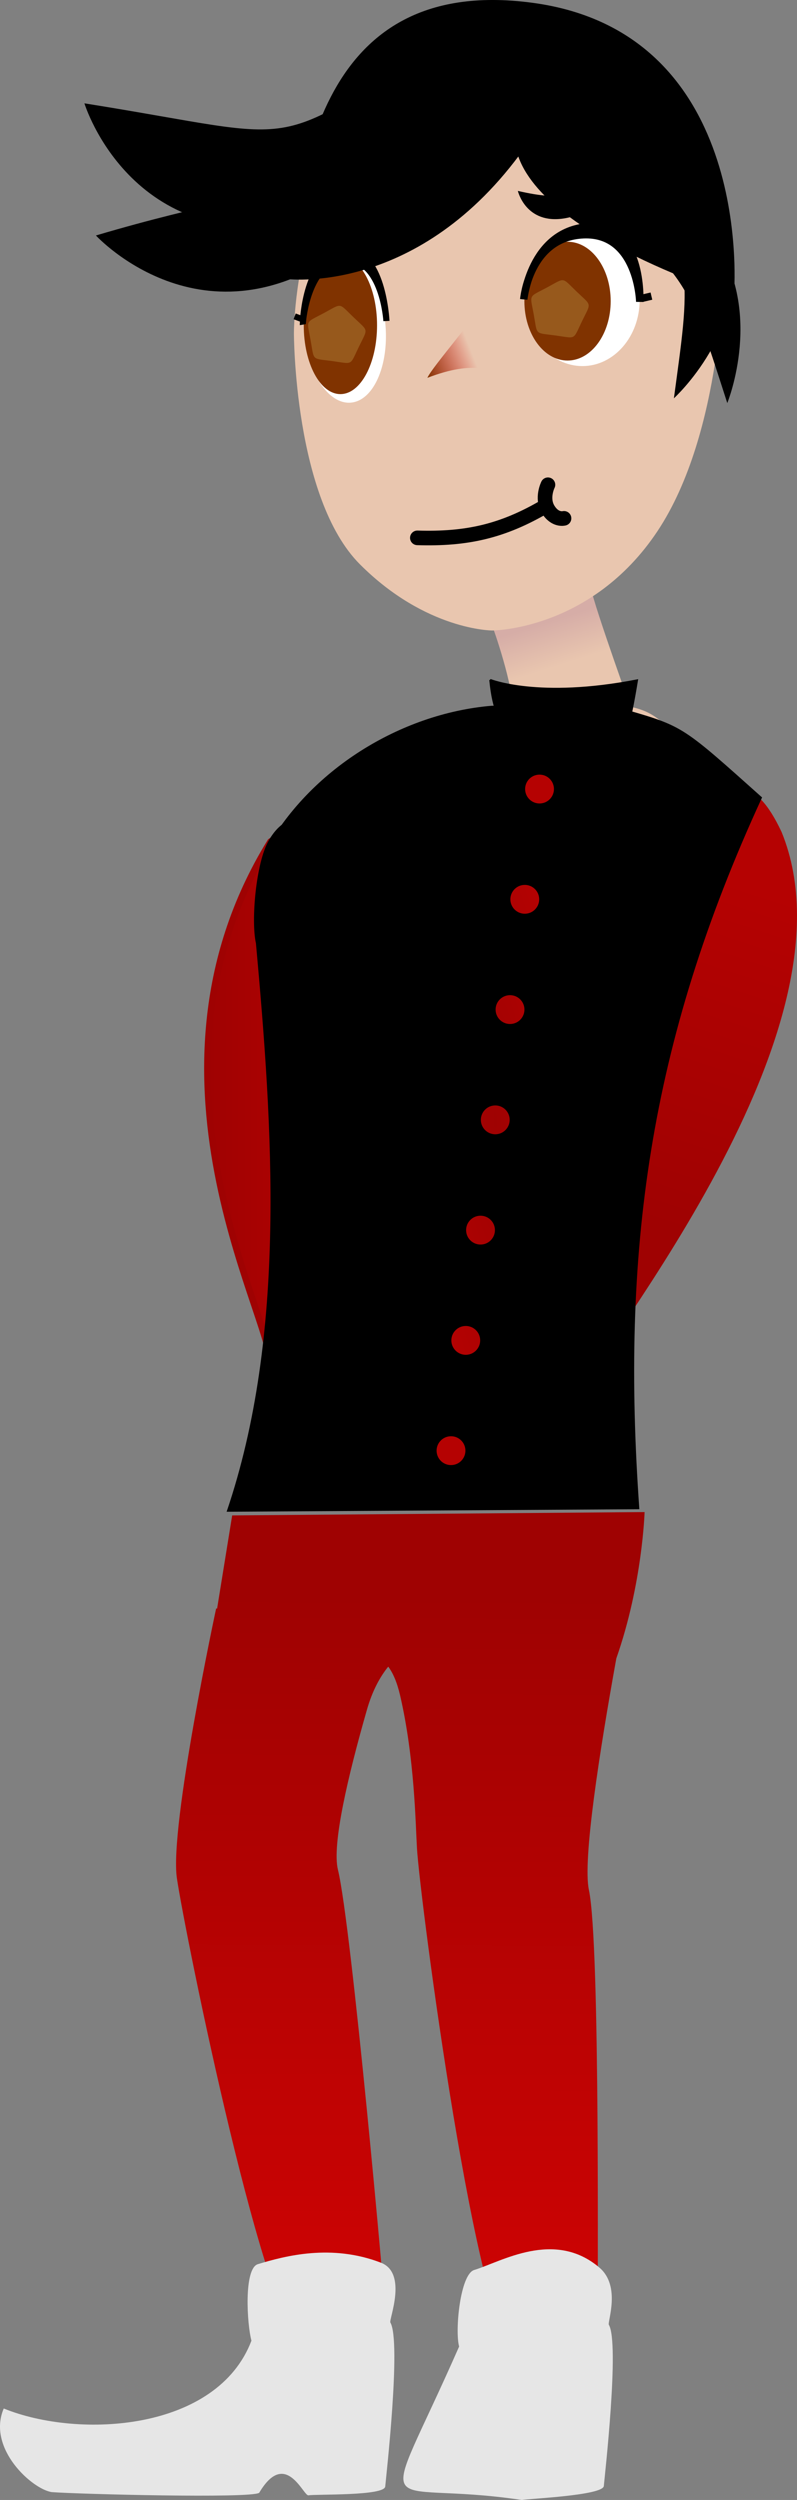 <?xml version="1.0" encoding="UTF-8" standalone="no"?>
<!-- Created with Inkscape (http://www.inkscape.org/) -->

<svg
   xmlns:dc="http://purl.org/dc/elements/1.1/"
   xmlns:cc="http://creativecommons.org/ns#"
   xmlns:rdf="http://www.w3.org/1999/02/22-rdf-syntax-ns#"
   xmlns:svg="http://www.w3.org/2000/svg"
   xmlns="http://www.w3.org/2000/svg"
   xmlns:xlink="http://www.w3.org/1999/xlink"
   xmlns:sodipodi="http://sodipodi.sourceforge.net/DTD/sodipodi-0.dtd"
   xmlns:inkscape="http://www.inkscape.org/namespaces/inkscape"
   width="412.407"
   height="1293.133"
   viewBox="0 0 109.116 342.141"
   version="1.1"
   id="svg8"
   inkscape:version="0.92+devel unknown"
   sodipodi:docname="pianzi template.svg"
   inkscape:export-filename="/home/mbrickn/Projects/Operation-Ohio/game/images/characters/pianzi/pianzi.png"
   inkscape:export-xdpi="90"
   inkscape:export-ydpi="90">
  <rect x="0" y="0" width="109.116" height="342.141" fill="#808080" stroke="none"/>
  <title
     id="title49">Pianzi</title>
  <defs
     id="defs2">
    <linearGradient
       inkscape:collect="always"
       id="linearGradient4381">
      <stop
         style="stop-color:#d6ada7;stop-opacity:1;"
         offset="0"
         id="stop4377" />
      <stop
         style="stop-color:#e9c6af;stop-opacity:1"
         offset="1"
         id="stop4379" />
    </linearGradient>
    <linearGradient
       inkscape:collect="always"
       id="linearGradient4373">
      <stop
         style="stop-color:#9f0202;stop-opacity:1;"
         offset="0"
         id="stop4369" />
      <stop
         style="stop-color:#cd0303;stop-opacity:1"
         offset="1"
         id="stop4371" />
    </linearGradient>
    <linearGradient
       inkscape:collect="always"
       id="linearGradient4344">
      <stop
         style="stop-color:#9f0202;stop-opacity:1;"
         offset="0"
         id="stop4340" />
      <stop
         style="stop-color:#b50202;stop-opacity:1"
         offset="1"
         id="stop4342" />
    </linearGradient>
    <linearGradient
       inkscape:collect="always"
       id="linearGradient4328">
      <stop
         style="stop-color:#803300;stop-opacity:1"
         offset="0"
         id="stop4324" />
      <stop
         style="stop-color:#d50000;stop-opacity:0;"
         offset="1"
         id="stop4326" />
    </linearGradient>
    <linearGradient
       inkscape:collect="always"
       xlink:href="#linearGradient4328"
       id="linearGradient4330"
       x1="427.025"
       y1="103.398"
       x2="433.482"
       y2="100.866"
       gradientUnits="userSpaceOnUse" />
    <linearGradient
       inkscape:collect="always"
       xlink:href="#linearGradient4344"
       id="linearGradient4346"
       x1="459.669"
       y1="208.509"
       x2="474.546"
       y2="162.737"
       gradientUnits="userSpaceOnUse" />
    <linearGradient
       inkscape:collect="always"
       xlink:href="#linearGradient4344"
       id="linearGradient4354"
       x1="396.461"
       y1="190.874"
       x2="415.121"
       y2="190.874"
       gradientUnits="userSpaceOnUse" />
    <radialGradient
       inkscape:collect="always"
       xlink:href="#linearGradient4344"
       id="radialGradient4362"
       cx="436.317"
       cy="193.7"
       fx="436.317"
       fy="193.7"
       r="10.98"
       gradientTransform="matrix(1,0,0,4.327,0,-644.42)"
       gradientUnits="userSpaceOnUse" />
    <linearGradient
       inkscape:collect="always"
       xlink:href="#linearGradient4373"
       id="linearGradient4375"
       x1="1609.995"
       y1="976.49"
       x2="1608.773"
       y2="1338.024"
       gradientUnits="userSpaceOnUse" />
    <linearGradient
       inkscape:collect="always"
       xlink:href="#linearGradient4381"
       id="linearGradient4383"
       x1="441.677"
       y1="136.893"
       x2="443.552"
       y2="142.808"
       gradientUnits="userSpaceOnUse"
       gradientTransform="matrix(3.78,0,0,3.78,0,-42.52)" />
    <radialGradient
       inkscape:collect="always"
       xlink:href="#linearGradient4344"
       id="radialGradient4325"
       gradientUnits="userSpaceOnUse"
       gradientTransform="matrix(1,0,0,4.327,0,-644.42)"
       cx="436.317"
       cy="193.7"
       fx="436.317"
       fy="193.7"
       r="10.98" />
    <radialGradient
       inkscape:collect="always"
       xlink:href="#linearGradient4344"
       id="radialGradient4327"
       gradientUnits="userSpaceOnUse"
       gradientTransform="matrix(1,0,0,4.327,0,-644.42)"
       cx="436.317"
       cy="193.7"
       fx="436.317"
       fy="193.7"
       r="10.98" />
    <radialGradient
       inkscape:collect="always"
       xlink:href="#linearGradient4344"
       id="radialGradient4329"
       gradientUnits="userSpaceOnUse"
       gradientTransform="matrix(1,0,0,4.327,0,-644.42)"
       cx="436.317"
       cy="193.7"
       fx="436.317"
       fy="193.7"
       r="10.98" />
    <radialGradient
       inkscape:collect="always"
       xlink:href="#linearGradient4344"
       id="radialGradient4331"
       gradientUnits="userSpaceOnUse"
       gradientTransform="matrix(1,0,0,4.327,0,-644.42)"
       cx="436.317"
       cy="193.7"
       fx="436.317"
       fy="193.7"
       r="10.98" />
    <radialGradient
       inkscape:collect="always"
       xlink:href="#linearGradient4344"
       id="radialGradient4333"
       gradientUnits="userSpaceOnUse"
       gradientTransform="matrix(1,0,0,4.327,0,-644.42)"
       cx="436.317"
       cy="193.7"
       fx="436.317"
       fy="193.7"
       r="10.98" />
    <radialGradient
       inkscape:collect="always"
       xlink:href="#linearGradient4344"
       id="radialGradient4335"
       gradientUnits="userSpaceOnUse"
       gradientTransform="matrix(1,0,0,4.327,0,-644.42)"
       cx="436.317"
       cy="193.7"
       fx="436.317"
       fy="193.7"
       r="10.98" />
    <radialGradient
       inkscape:collect="always"
       xlink:href="#linearGradient4344"
       id="radialGradient4337"
       gradientUnits="userSpaceOnUse"
       gradientTransform="matrix(1,0,0,4.327,0,-644.42)"
       cx="436.317"
       cy="193.7"
       fx="436.317"
       fy="193.7"
       r="10.98" />
  </defs>
  <sodipodi:namedview
     id="base"
     pagecolor="#ffffff"
     bordercolor="#666666"
     borderopacity="1.0"
     inkscape:pageopacity="0.0"
     inkscape:pageshadow="2"
     inkscape:zoom="0.49497475"
     inkscape:cx="265.23016"
     inkscape:cy="725.0212"
     inkscape:document-units="mm"
     inkscape:current-layer="layer1"
     showgrid="false"
     inkscape:window-width="1440"
     inkscape:window-height="863"
     inkscape:window-x="0"
     inkscape:window-y="0"
     inkscape:window-maximized="1"
     units="px"
     inkscape:pagecheckerboard="true"
     inkscape:document-rotation="0"
     fit-margin-top="0"
     fit-margin-left="0"
     fit-margin-right="0"
     fit-margin-bottom="0">
    <inkscape:grid
       type="xygrid"
       id="grid4485"
       originx="-368.51"
       originy="96.83" />
  </sodipodi:namedview>
  <g
     inkscape:label="Head"
     inkscape:groupmode="layer"
     id="layer1"
     transform="translate(-368.51,-51.689)">
    <path
       style="fill:url(#linearGradient4383);fill-opacity:1;stroke:none;stroke-width:3.419px;stroke-linecap:butt;stroke-linejoin:miter;stroke-opacity:1"
       d="m 1691.627,453.424 c -12.439,-0.528 -48.094,18.527 -48.094,18.527 0,0 9.456,24.599 12.121,44.281 -0.634,3.999 -3.006,5.682 -3.43,8.789 1.392,-0.32 2.764,-0.481 4.117,-0.531 0.037,2.058 -0.049,3.99 -0.289,5.748 4.767,-1.097 9.051,-2.014 13.121,-2.854 11.067,5.097 20.168,15.014 26.42,14.338 14.798,-1.601 19.264,-12.917 20.604,-18.914 2.202,0.623 2.461,1.387 2.461,1.387 0,0 -20.724,-57.425 -22.883,-68.219 -0.337,-1.687 -1.845,-2.455 -4.148,-2.553 z"
       transform="matrix(0.265,0,0,0.265,0,11.25)"
       id="path4612"
       inkscape:connector-curvature="0" />
    <path
       style="fill:#e9c6af;stroke:none;stroke-width:0.905px;stroke-linecap:butt;stroke-linejoin:miter;stroke-opacity:1"
       d="m 408.749,97.266 c 0,0 0,22.617 9.047,31.664 9.047,9.047 18.094,9.047 18.094,9.047 0,0 13.57,0 22.617,-13.57 9.047,-13.57 9.047,-36.188 9.047,-36.188 0,0 0,-22.617 -36.188,-22.617 -22.617,3e-5 -22.617,31.664 -22.617,31.664 z"
       id="path4487"
       inkscape:connector-curvature="0"
       sodipodi:nodetypes="cccscsc" />
    <ellipse
       ry="9.047"
       rx="7.835"
       cy="92.743"
       cx="448.249"
       id="ellipse4497"
       style="fill:#ffffff;fill-opacity:1;stroke:none;stroke-width:3.674;stroke-linecap:round;stroke-linejoin:round;stroke-miterlimit:4;stroke-dasharray:none;stroke-opacity:1;paint-order:stroke fill markers" />
    <path
       sodipodi:nodetypes="ccc"
       style="fill:url(#linearGradient4330);fill-opacity:1;stroke:none;stroke-width:0.602;stroke-linecap:butt;stroke-linejoin:miter;stroke-miterlimit:4;stroke-dasharray:none;stroke-opacity:1"
       d="m 434.654,92.745 c -0.288,1.618 -7.035,9.189 -7.629,10.654 6.711,-2.59 9,-0.707 9,-0.707"
       id="path4489"
       inkscape:connector-curvature="0" />
    <ellipse
       ry="10.117"
       rx="5.578"
       cy="128.951"
       cx="406.886"
       id="ellipse4499"
       style="fill:#ffffff;fill-opacity:1;stroke:none;stroke-width:4.015;stroke-linecap:round;stroke-linejoin:round;stroke-miterlimit:4;stroke-dasharray:none;stroke-opacity:1;paint-order:stroke fill markers"
       transform="rotate(-4.489)" />
    <ellipse
       ry="8.128"
       rx="5.908"
       cy="92.904"
       cx="446.211"
       id="path4526"
       style="fill:#803300;fill-opacity:1;stroke:none;stroke-width:17.479;stroke-linecap:square;stroke-linejoin:round;stroke-miterlimit:4;stroke-dasharray:none;stroke-dashoffset:0;stroke-opacity:1;paint-order:stroke markers fill" />
    <path
       sodipodi:nodetypes="ccccc"
       style="fill:#000000;fill-opacity:1;stroke:#000000;stroke-width:1.012px;stroke-linecap:butt;stroke-linejoin:miter;stroke-opacity:1"
       d="m 440.214,92.661 c 0,0 0.735,-8.529 8.185,-8.842 7.45,-0.313 7.699,9.171 7.699,9.171 0,0 0.545,-10.906 -7.195,-10.253 -7.741,0.653 -8.689,9.924 -8.689,9.924 z"
       id="path4505"
       inkscape:connector-curvature="0" />
    <ellipse
       ry="9.421"
       rx="5.018"
       cy="96.207"
       cx="415.114"
       id="path4524"
       style="fill:#803300;fill-opacity:1;stroke:none;stroke-width:13.713;stroke-linecap:square;stroke-linejoin:round;stroke-miterlimit:4;stroke-dasharray:none;stroke-dashoffset:0;stroke-opacity:1;paint-order:stroke markers fill" />
    <path
       inkscape:connector-curvature="0"
       id="path4509"
       d="m 409.988,95.69 c 0,0 0.661,-8.346 5.786,-8.477 5.125,-0.13 5.642,8.407 5.642,8.407 0,0 -0.462,-10.077 -5.78,-9.615 -5.317,0.463 -5.649,9.685 -5.649,9.685 z"
       style="fill:#000000;fill-opacity:1;stroke:#000000;stroke-width:0.839px;stroke-linecap:butt;stroke-linejoin:miter;stroke-opacity:1"
       sodipodi:nodetypes="ccccc" />
    <path
       sodipodi:nodetypes="cc"
       inkscape:connector-curvature="0"
       id="path4511"
       d="m 408.852,94.986 0.903,0.336"
       style="fill:none;stroke:#000000;stroke-width:0.839px;stroke-linecap:butt;stroke-linejoin:miter;stroke-opacity:1" />
    <path
       style="fill:#000000;fill-opacity:1;stroke:none;stroke-width:1.012px;stroke-linecap:butt;stroke-linejoin:miter;stroke-opacity:1"
       d="m 410.885,80.571 c 6.588,1.461 6.469,1.408 12.467,-1.87 -2.089,4.89 -9.926,9.502 -12.467,1.87 z"
       id="path4513"
       inkscape:connector-curvature="0"
       sodipodi:nodetypes="cccc" />
    <path
       sodipodi:nodetypes="ccscc"
       inkscape:connector-curvature="0"
       id="path4515"
       d="m 439.408,77.817 c 6.578,1.505 7.93,0.516 13.95,-2.722 0,0 -2.206,5.581 -7.538,6.473 -5.332,0.892 -6.411,-3.751 -6.411,-3.751 z"
       style="fill:#000000;fill-opacity:1;stroke:none;stroke-width:1.012px;stroke-linecap:butt;stroke-linejoin:miter;stroke-opacity:1" />
    <path
       inkscape:connector-curvature="0"
       id="path4531"
       d="m 443.529,118.031 c 0,0 -0.919,1.836 0.028,3.381 0.947,1.546 2.173,1.217 2.173,1.217"
       style="fill:none;stroke:#000000;stroke-width:2;stroke-linecap:round;stroke-linejoin:miter;stroke-miterlimit:4;stroke-dasharray:none;stroke-opacity:1" />
    <path
       sodipodi:nodetypes="cc"
       style="fill:none;stroke:#000000;stroke-width:2;stroke-linecap:round;stroke-linejoin:miter;stroke-miterlimit:4;stroke-dasharray:none;stroke-opacity:1"
       d="m 443.26,120.913 c -5.984,3.534 -10.919,4.588 -17.611,4.386"
       id="path4858"
       inkscape:connector-curvature="0" />
    <path
       sodipodi:nodetypes="cc"
       inkscape:connector-curvature="0"
       id="path4867"
       d="m 457.694,92.213 -1.3,0.305"
       style="fill:none;stroke:#000000;stroke-width:1.012px;stroke-linecap:butt;stroke-linejoin:miter;stroke-opacity:1" />
    <path
       style="fill:#000000;stroke:#000000;stroke-width:0.265px;stroke-linecap:butt;stroke-linejoin:miter;stroke-opacity:1"
       d="m 407.586,89.725 c 0,0 17.543,2.446 31.93,-16.898 3.641,11.243 29.349,19.175 29.349,19.175 0,0 3.043,-35.706 -27.467,-39.799 -30.51,-4.094 -31.52,25.78 -33.812,37.522 z"
       id="path4366"
       inkscape:connector-curvature="0"
       sodipodi:nodetypes="cccsc" />
    <path
       style="fill:#000000;fill-opacity:1;stroke:none;stroke-width:2.351px;stroke-linecap:butt;stroke-linejoin:miter;stroke-opacity:1"
       d="m 449.062,79.842 c 13.456,8.06 14.132,11.894 19.019,27.01 0,0 5.279,-12.911 -2.23,-22.987 -7.509,-10.075 -16.789,-4.023 -16.789,-4.023 z"
       id="path4515-3"
       inkscape:connector-curvature="0"
       sodipodi:nodetypes="ccscc" />
    <path
       sodipodi:nodetypes="ccscc"
       inkscape:connector-curvature="0"
       id="path4383"
       d="m 455.262,73.629 c 8.664,13.075 7.62,16.826 5.511,32.571 0,0 10.331,-9.372 7.902,-21.701 C 466.245,72.171 455.262,73.629 455.262,73.629 Z"
       style="fill:#000000;fill-opacity:1;stroke:none;stroke-width:2.351px;stroke-linecap:butt;stroke-linejoin:miter;stroke-opacity:1" />
    <path
       sodipodi:nodetypes="ccscc"
       inkscape:connector-curvature="0"
       id="path4385"
       d="m 380.067,65.831 c 32.041,5.097 24.104,7.067 51.933,-10.407 0,0 5.321,20.333 -19.969,26.332 C 386.74,87.754 380.067,65.83 380.067,65.83 Z"
       style="fill:#000000;fill-opacity:1;stroke:none;stroke-width:4.864px;stroke-linecap:butt;stroke-linejoin:miter;stroke-opacity:1" />
    <path
       style="fill:#000000;fill-opacity:1;stroke:none;stroke-width:4.864px;stroke-linecap:butt;stroke-linejoin:miter;stroke-opacity:1"
       d="m 381.644,83.916 c 31.106,-9.22 29.011,-2.101 46.582,-29.869 0,0 9.354,14.131 -10.877,30.451 -20.23,16.319 -35.706,-0.582 -35.706,-0.582 z"
       id="path4387"
       inkscape:connector-curvature="0"
       sodipodi:nodetypes="ccscc" />
  </g>
  <g
     inkscape:groupmode="layer"
     id="layer3"
     inkscape:label="Body"
     transform="translate(-368.51,-40.439)">
    <path
       style="fill:url(#linearGradient4346);fill-opacity:1;stroke:none;stroke-width:0.905px;stroke-linecap:butt;stroke-linejoin:miter;stroke-opacity:1"
       d="m 462.98,161.535 c 0,0 -21.115,50.836 -25.125,56.833 -4.01,5.997 8.145,19.601 9.041,14.525 0.896,-5.076 40.111,-50.423 28.623,-78.582 -7.627,-16.239 -12.54,7.224 -12.54,7.224 z"
       id="path4640"
       inkscape:connector-curvature="0"
       sodipodi:nodetypes="ccccc" />
    <path
       sodipodi:nodetypes="cccccc"
       inkscape:connector-curvature="0"
       id="path4642"
       d="m 412.666,168.227 c 0,0 -0.632,34.345 -0.231,41.547 0.401,7.203 -8.818,22.846 -7.007,18.02 1.811,-4.826 -20.122,-39.285 0.118,-72.167 14.827,-10.1 7.121,12.599 7.121,12.599 z"
       style="fill:url(#linearGradient4354);fill-opacity:1;stroke:#9f0202;stroke-width:0.905px;stroke-linecap:butt;stroke-linejoin:miter;stroke-opacity:1" />
    <path
       style="fill:#e9c6af;fill-opacity:1;stroke:none;stroke-width:0.905px;stroke-linecap:butt;stroke-linejoin:miter;stroke-opacity:1"
       d="m 405.546,155.628 c -5.925,10.822 21.902,20.98 33.023,23.513 11.122,2.532 9.951,-15.182 34.275,-29.566 -18.116,-10.882 -9.996,-12.243 -25.406,-13.253 -14.056,-0.921 -33.373,5.261 -41.892,19.306 z"
       id="path4615"
       inkscape:connector-curvature="0"
       sodipodi:nodetypes="cscsc" />
    <path
       style="fill:#000000;fill-opacity:1;stroke:none;stroke-width:0.905px;stroke-linecap:butt;stroke-linejoin:miter;stroke-opacity:1"
       d="m 472.844,149.575 c -15.614,33.839 -19.289,62.476 -16.802,97.413 l -56.505,0.345 c 8.282,-24.341 6.303,-52.604 4.014,-77.796 -0.689,-3.062 -0.01,-11.028 1.756,-14.079 5.965,-10.306 17.192,8.197 37.753,11.663 17.76,2.994 23.854,-21.858 29.784,-17.546 z"
       id="path4617"
       inkscape:connector-curvature="0"
       sodipodi:nodetypes="ccccssc" />
    <path
       sodipodi:nodetypes="cscccc"
       inkscape:connector-curvature="0"
       id="path4623"
       d="m 405.546,155.628 c -5.925,10.822 21.902,20.98 33.023,23.513 11.122,2.532 11.463,-9.701 34.275,-29.566 -10.702,-9.557 -10.718,-9.724 -18.438,-11.949 0,0 -11.382,-0.094 -16.874,-0.699 -12.376,0.424 -25.269,7.628 -31.986,18.701 z"
       style="fill:#000000;fill-opacity:1;stroke:none;stroke-width:0.905px;stroke-linecap:butt;stroke-linejoin:miter;stroke-opacity:1" />
    <path
       style="fill:url(#linearGradient4375);fill-opacity:1;stroke:none;stroke-width:1px;stroke-linecap:butt;stroke-linejoin:miter;stroke-opacity:1"
       d="m 1723.621,933.498 -213.068,1.727 c 0,0 -3.543,21.951 -7.787,48.109 l -0.494,-0.059 c 0,0 -24.21,112.791 -20.281,139.311 4.349,29.355 46.3,236.625 66.354,242.19 20.054,5.564 42.869,5.474 42.031,-9.75 -0.838,-15.224 -18.222,-208.394 -25.18,-236.803 -3.152,-12.87 5.067,-48.064 15,-82.713 2.763,-9.638 6.648,-16.812 10.982,-22.18 2.385,3.163 4.515,7.896 6.125,14.818 7.524,32.352 7.981,66.428 8.721,78.969 1.572,26.633 31.538,254.933 51.318,259.606 19.78,4.672 42.489,3.525 42.143,-11.756 -0.347,-15.281 1.376,-198.098 -4.639,-226.363 -3.263,-15.335 5.486,-71.392 14.172,-119.531 13.539,-38.6 14.604,-75.574 14.604,-75.574 z"
       transform="scale(0.265)"
       id="path4708"
       inkscape:connector-curvature="0" />
    <path
       style="fill:#000000;fill-opacity:1;stroke:#000000;stroke-width:0.265px;stroke-linecap:butt;stroke-linejoin:miter;stroke-opacity:1"
       d="m 435.626,133.489 c 0,0 6.616,2.691 20.096,0.065 -1.072,6.55 -1.475,6.591 -1.475,6.591 l -17.095,-1.233 c 0,0 -1.076,-0.747 -1.525,-5.422 z"
       id="path4393"
       inkscape:connector-curvature="0" />
    <g
       id="g4416"
       transform="rotate(-2.94,436.317,193.7)"
       style="fill:url(#radialGradient4362);fill-opacity:1;stroke:none">
      <circle
         r="1.974"
         cy="238.603"
         cx="427.943"
         id="path4395"
         style="fill:url(#radialGradient4325);fill-opacity:1;stroke:none;stroke-width:1.265;stroke-linejoin:bevel;stroke-opacity:1;paint-order:markers fill stroke" />
      <circle
         style="fill:url(#radialGradient4327);fill-opacity:1;stroke:none;stroke-width:1.265;stroke-linejoin:bevel;stroke-opacity:1;paint-order:markers fill stroke"
         id="circle4397"
         cx="430.735"
         cy="223.635"
         r="1.974" />
      <circle
         r="1.974"
         cy="208.668"
         cx="433.526"
         id="circle4399"
         style="fill:url(#radialGradient4329);fill-opacity:1;stroke:none;stroke-width:1.265;stroke-linejoin:bevel;stroke-opacity:1;paint-order:markers fill stroke" />
      <circle
         style="fill:url(#radialGradient4331);fill-opacity:1;stroke:none;stroke-width:1.265;stroke-linejoin:bevel;stroke-opacity:1;paint-order:markers fill stroke"
         id="circle4401"
         cx="436.317"
         cy="193.7"
         r="1.974" />
      <circle
         r="1.974"
         cy="178.732"
         cx="439.108"
         id="circle4403"
         style="fill:url(#radialGradient4333);fill-opacity:1;stroke:none;stroke-width:1.265;stroke-linejoin:bevel;stroke-opacity:1;paint-order:markers fill stroke" />
      <circle
         style="fill:url(#radialGradient4335);fill-opacity:1;stroke:none;stroke-width:1.265;stroke-linejoin:bevel;stroke-opacity:1;paint-order:markers fill stroke"
         id="circle4405"
         cx="441.9"
         cy="163.764"
         r="1.974" />
      <circle
         r="1.974"
         cy="148.797"
         cx="444.691"
         id="circle4407"
         style="fill:url(#radialGradient4337);fill-opacity:1;stroke:none;stroke-width:1.265;stroke-linejoin:bevel;stroke-opacity:1;paint-order:markers fill stroke" />
    </g>
    <path
       style="fill:#e6e6e6;fill-opacity:1;stroke:none;stroke-width:0.215px;stroke-linecap:butt;stroke-linejoin:miter;stroke-opacity:1"
       d="m 375.622,381.506 c 3.693,0.274 27.17,0.884 28.371,0.095 3.61,-6.088 6.038,0.44 6.747,0.345 1.033,-0.187 10.398,0.104 10.512,-1.21 0.115,-1.314 2.218,-19.878 0.702,-22.441 -0.226,-0.382 2.425,-6.756 -1.302,-8.192 -6.75,-2.6 -13.078,-0.94 -16.835,0.203 -1.967,0.598 -1.481,8.307 -0.881,10.471 -4.68,12.321 -23.507,13.506 -33.912,9.283 -2.338,5.45 3.909,11.078 6.598,11.447 z"
       id="path4302"
       inkscape:connector-curvature="0"
       sodipodi:nodetypes="cccccsscccc" />
    <path
       sodipodi:nodetypes="cccsscc"
       inkscape:connector-curvature="0"
       id="path4306"
       d="m 439.947,382.58 c 1.015,-0.183 11.118,-0.619 11.231,-1.911 0.113,-1.292 2.18,-19.541 0.69,-22.062 -0.222,-0.375 1.696,-5.287 -1.294,-7.83 -6.182,-5.256 -13.448,-0.796 -17.142,0.327 -1.933,0.588 -2.654,8.347 -2.064,10.475 -11.154,25.363 -11.513,17.996 8.579,21 z"
       style="fill:#e6e6e6;fill-opacity:1;stroke:none;stroke-width:0.212px;stroke-linecap:butt;stroke-linejoin:miter;stroke-opacity:1" />
  </g>
  <g
     inkscape:groupmode="layer"
     id="layer2"
     inkscape:label="Decor"
     style="opacity:0.186"
     transform="translate(-368.51,-51.689)"
     sodipodi:insensitive="true">
    <path
       sodipodi:type="star"
       style="fill:#ffff98;fill-opacity:1;stroke:none;stroke-width:0.518;stroke-linecap:round;stroke-linejoin:round;stroke-miterlimit:4;stroke-dasharray:none;stroke-dashoffset:0;stroke-opacity:1;paint-order:stroke fill markers"
       id="path4527"
       sodipodi:sides="5"
       sodipodi:cx="414.48395"
       sodipodi:cy="97.634033"
       sodipodi:r1="3.5042901"
       sodipodi:r2="2.8350306"
       sodipodi:arg1="0.4502256"
       sodipodi:arg2="1.0785441"
       inkscape:flatsided="true"
       inkscape:rounded="0.71"
       inkscape:randomized="0"
       d="m 417.639,99.159 c -1.273,2.633 -0.733,2.344 -3.63,1.947 -2.898,-0.397 -2.455,0.028 -2.974,-2.851 -0.518,-2.879 -0.785,-2.327 1.793,-3.709 2.578,-1.382 1.97,-1.465 4.081,0.559 2.111,2.024 2.003,1.421 0.73,4.054 z"
       inkscape:transform-center-x="0.14690194"
       inkscape:transform-center-y="0.19183552" />
    <path
       inkscape:transform-center-y="0.19183552"
       inkscape:transform-center-x="0.14690194"
       d="m 448.192,95.655 c -1.273,2.633 -0.733,2.344 -3.63,1.947 -2.898,-0.397 -2.455,0.028 -2.974,-2.851 -0.518,-2.879 -0.785,-2.327 1.793,-3.709 2.578,-1.382 1.97,-1.465 4.081,0.559 2.111,2.024 2.003,1.421 0.73,4.054 z"
       inkscape:randomized="0"
       inkscape:rounded="0.71"
       inkscape:flatsided="true"
       sodipodi:arg2="1.0785441"
       sodipodi:arg1="0.4502256"
       sodipodi:r2="2.8350306"
       sodipodi:r1="3.5042901"
       sodipodi:cy="94.130173"
       sodipodi:cx="445.03665"
       sodipodi:sides="5"
       id="path4529"
       style="fill:#ffff98;fill-opacity:1;stroke:none;stroke-width:0.518;stroke-linecap:round;stroke-linejoin:round;stroke-miterlimit:4;stroke-dasharray:none;stroke-dashoffset:0;stroke-opacity:1;paint-order:stroke fill markers"
       sodipodi:type="star" />
  </g>
</svg>
